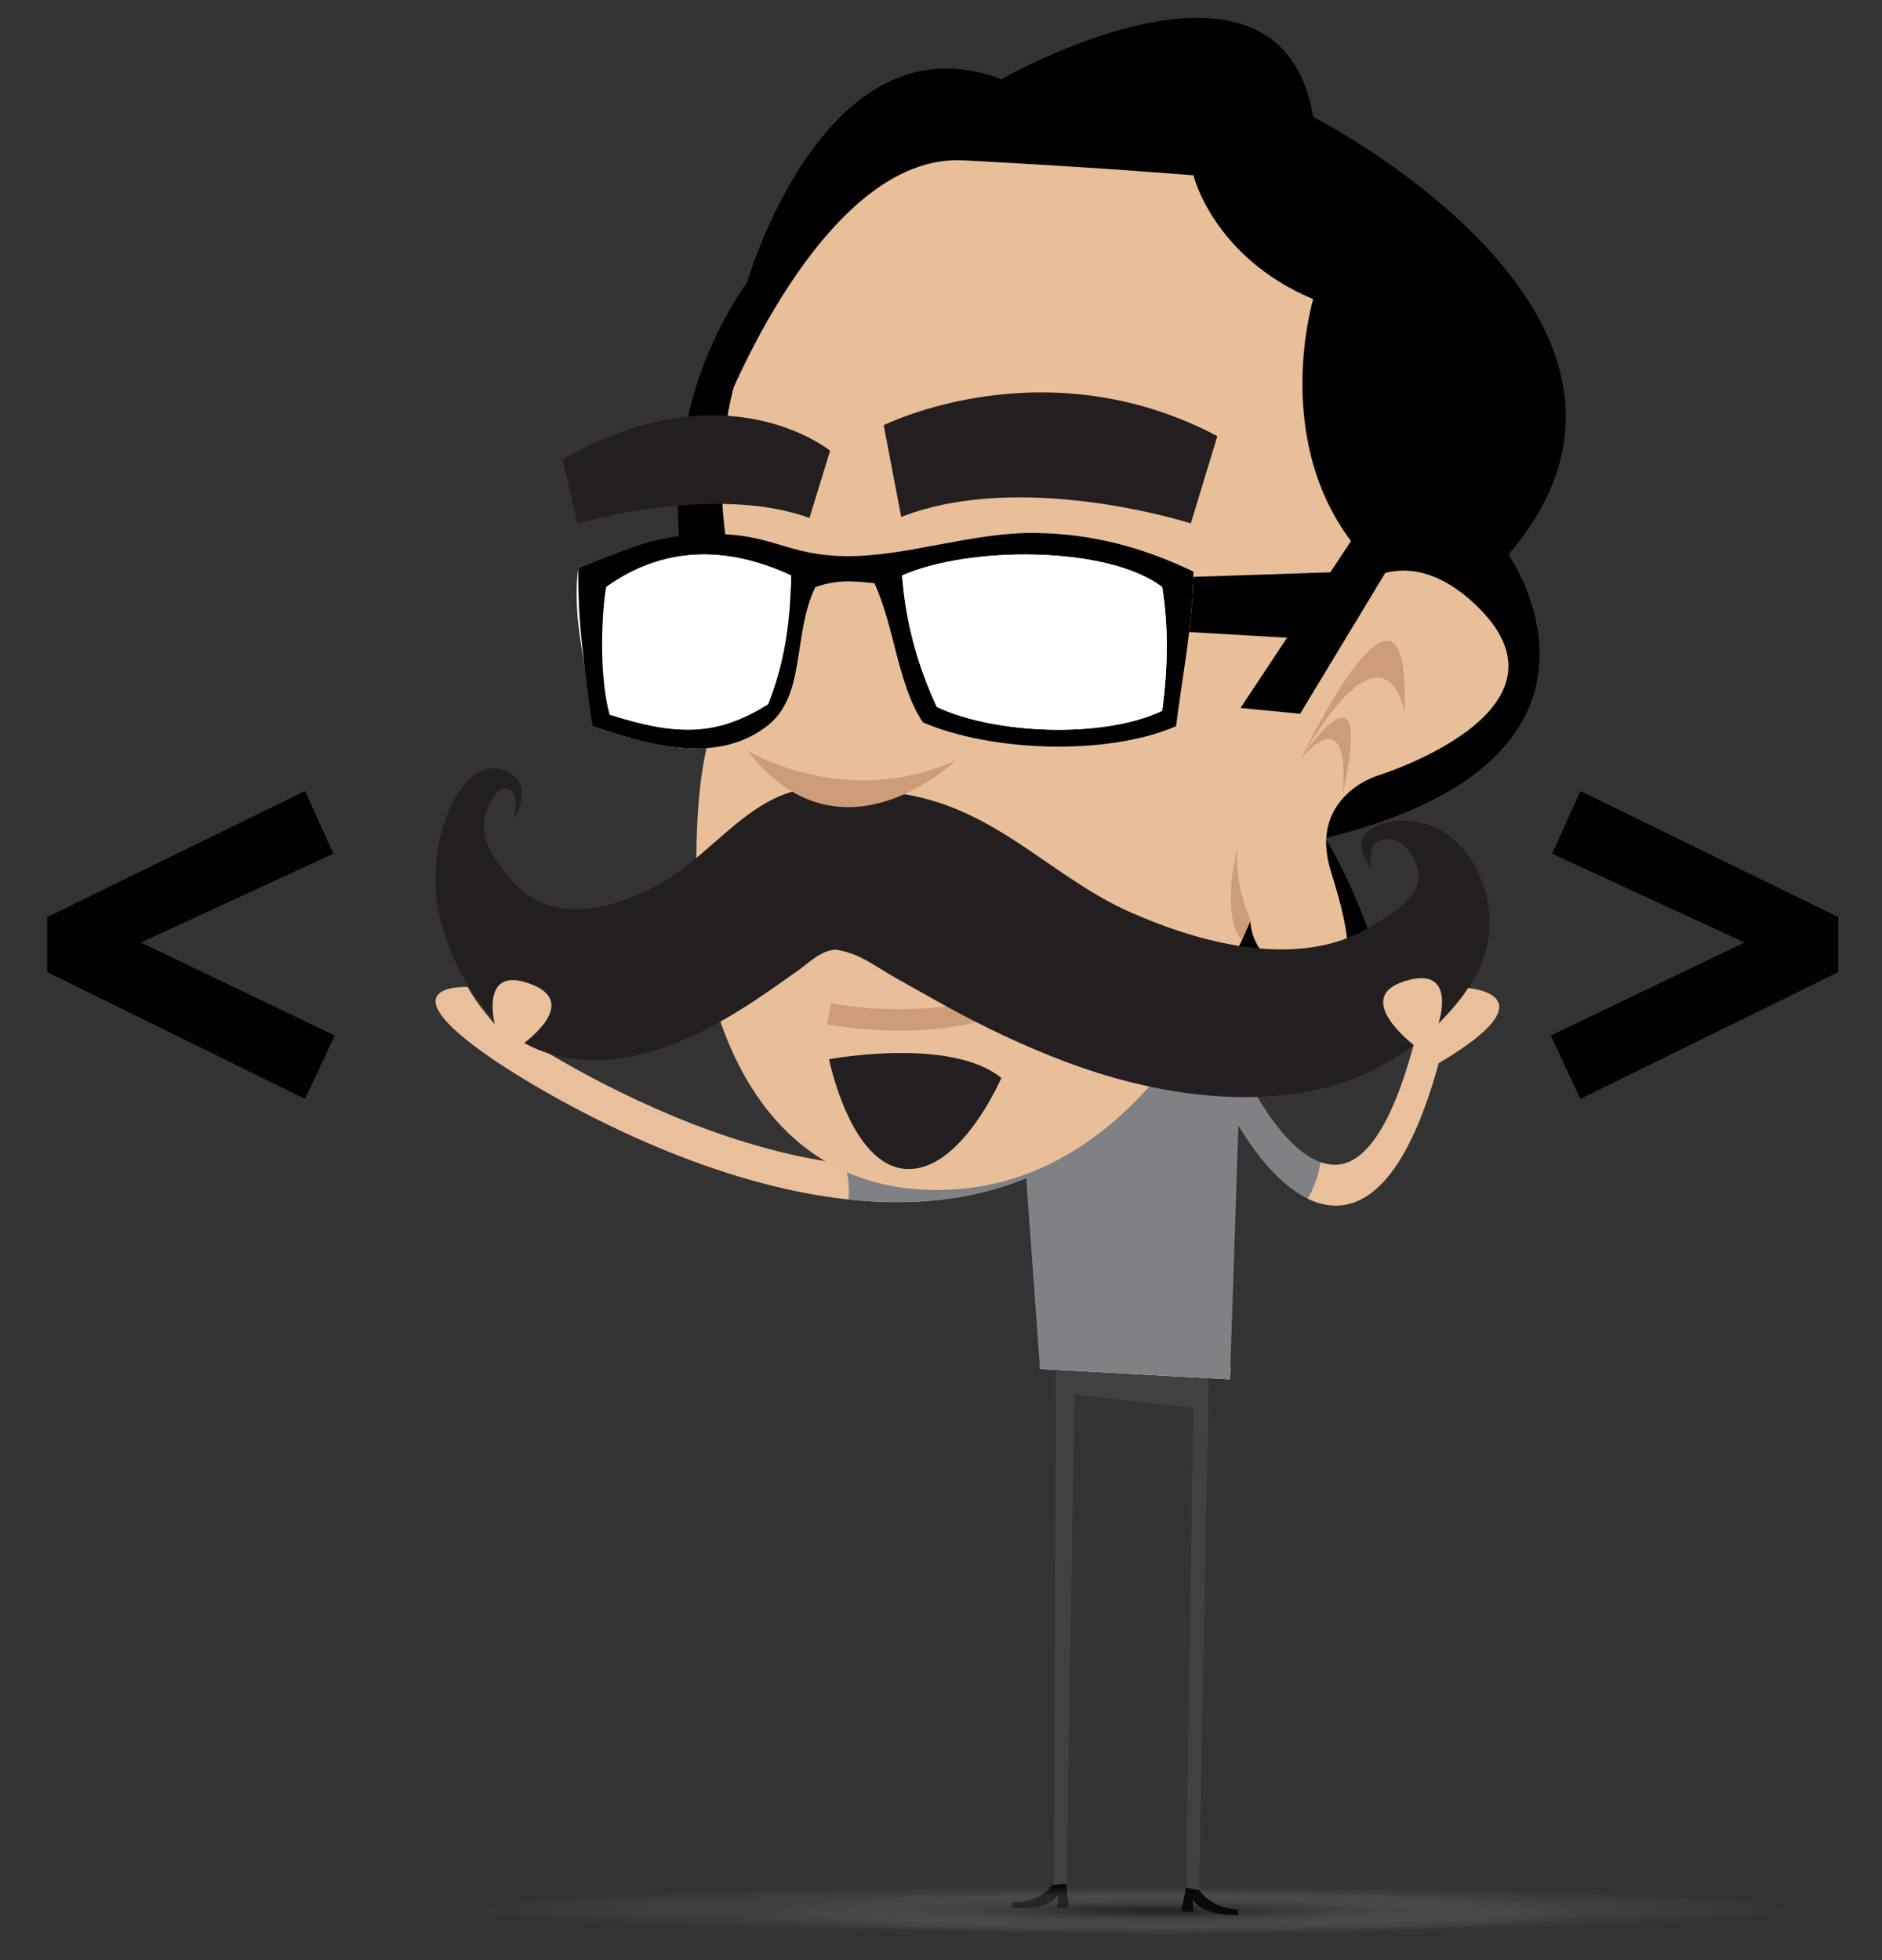 <?xml version="1.0" encoding="utf-8"?>
<!-- Generator: Adobe Illustrator 16.0.0, SVG Export Plug-In . SVG Version: 6.00 Build 0)  -->
<!DOCTYPE svg PUBLIC "-//W3C//DTD SVG 1.1//EN" "http://www.w3.org/Graphics/SVG/1.1/DTD/svg11.dtd">
<svg version="1.1" id="Layer_1" xmlns="http://www.w3.org/2000/svg" xmlns:xlink="http://www.w3.org/1999/xlink" x="0px" y="0px"
	 width="480px" height="500px" viewBox="0 0 480 500" enable-background="new 0 0 480 500" xml:space="preserve">
<rect x="0" y="0" width="480" height="500" fill="#333333" stroke="none"/>
<g>
	<path fill="#E9C09B" d="M228.741,306.661c-3.293,0-6.66-0.153-10.101-0.46c-13.991-1.251-29.214-5.042-45.246-11.269
		c-27.124-10.533-46.99-24.246-47.823-24.825l5.053-7.271c0,0.001,0,0.001,0.001,0.001l0,0c0.258,0.178,20.006,13.781,46.144,23.908
		c23.709,9.185,57.725,17.333,85.123,3.988l3.877,7.96C254.891,303.992,242.47,306.661,228.741,306.661z"/>
	<path fill="#808184" d="M261.893,290.734c-14.488,7.057-30.825,8.101-46.511,6.162c0.726,2.182,1.125,4.502,1.125,6.901
		c0,0.736-0.039,1.463-0.111,2.182c0.751,0.08,1.5,0.154,2.245,0.222c3.441,0.307,6.807,0.46,10.101,0.46
		c13.729,0,26.149-2.669,37.028-7.967L261.893,290.734z"/>
	<path fill="#808184" d="M317.999,274.913l-6.803,2.192c0.559,3.306,4.894,10.935,8.594,15.985
		c3.929,5.368,9.858,11.825,16.687,13.828c0.238-3.629,1.086-7.017,2.395-9.918c-10.731-1.717-20.296-20.614-21.034-22.776
		C317.843,274.237,317.927,274.491,317.999,274.913z"/>
	<path fill="#E9C09B" d="M340.79,297.126c-1.344,0.055-2.677-0.188-3.983-0.659c-0.567,3.495-1.711,6.676-3.277,9.296
		c1.714,0.838,3.5,1.428,5.34,1.665c5.773,0.741,11.11-2.01,15.862-8.176c5.174-6.713,9.676-17.656,13.382-32.524l-6.593-3.912
		C355.931,285.25,348.955,296.794,340.79,297.126z"/>
	<polygon fill="#414142" points="269.464,318.037 308.955,317.398 305.804,482.17 302.44,481.767 304.386,359.129 274.046,355.726 
		272.02,480.824 268.774,480.941 	"/>
	<path fill="#09080A" d="M268.389,480.895c0,0-3.065,4.521-10.104,4.305l-0.236,1.441c0,0,8.999,0.994,11.851-3.242l-0.286,3.295
		l3.014-0.229l-0.757-5.99L268.389,480.895z"/>
	<polygon fill="#FFFFFF" points="313.852,348.664 265.236,345.002 265.256,349.205 313.699,351.842 	"/>
	<g>
		
			<radialGradient id="SVGID_1_" cx="1283.062" cy="4382.562" r="87.21" gradientTransform="matrix(-1.929 0 0 0.067 2764.328 193.291)" gradientUnits="userSpaceOnUse">
			<stop  offset="0" style="stop-color:#010101"/>
			<stop  offset="1" style="stop-color:#FFFFFF;stop-opacity:0"/>
		</radialGradient>
		<path opacity="0.29" fill="url(#SVGID_1_)" d="M120.952,487.36c0-3.233,75.321-5.852,168.223-5.852
			c92.913,0,168.223,2.618,168.223,5.852c0,3.231-75.31,5.854-168.223,5.854C196.272,493.214,120.952,490.592,120.952,487.36z"/>
		
			<radialGradient id="SVGID_2_" cx="2658.049" cy="4395.617" r="87.246" gradientTransform="matrix(-1.221 0 0 0.067 3544.165 193.291)" gradientUnits="userSpaceOnUse">
			<stop  offset="0" style="stop-color:#010101"/>
			<stop  offset="1" style="stop-color:#FFFFFF;stop-opacity:0"/>
		</radialGradient>
		<path opacity="0.29" fill="url(#SVGID_2_)" d="M193.027,488.235c0-3.231,47.663-5.854,106.461-5.854
			c58.788,0,106.455,2.623,106.455,5.854c0,3.236-47.667,5.858-106.455,5.858C240.69,494.094,193.027,491.472,193.027,488.235z"/>
	</g>
	<polygon fill="#808184" points="313.699,351.842 316.719,261.351 258.849,261.089 265.256,349.205 	"/>
	<path fill="#09080A" d="M305.906,482.13c0,0,2.762,4.716,9.801,4.933l0.143,1.452c0,0-9.031,0.429-11.611-3.971l0.076,3.293
		l-2.988-0.389l1.124-5.939L305.906,482.13z"/>
	<g id="ethan">
		<path d="M190.592,71.912c0,0,19.84-68.872,64.801-51.685c0,0,71.139-40.957,79.532,9.598c0,0,101.354,51.595,49.796,111.616
			c0,0,36.406,51.859-46.635,72.345c0,0,28.046,47.403,6.487,56.654c-21.559,9.249-49.605-68.204-49.605-68.204L190.592,71.912z"/>
		<ellipse cx="271.214" cy="128.786" rx="98.317" ry="99.368"/>
		<path fill="#E9BF9A" d="M236.533,303.501c47.056,1.599,74.105-44.046,87.387-81.434c24.76-38.673,0-122.204,0-122.204
			c-89.684,29.383-136.092-6.159-136.113-6.173c5.659,4.336,0.261,38.77-0.468,44.364c-1.814,13.941,2.174,27.424-3.243,40.423
			c-5.493,13.178-6.404,26.796-6.509,41.507C177.306,260.191,193.925,302.058,236.533,303.501z"/>
		<path fill="none" stroke="#CD9D78" stroke-width="5.477" d="M211.446,258.599c0,0,56.493,11.433,66.656-27.395"/>
		<path fill="#E9BF9A" d="M184.095,123.012c0,50.136,37.538,90.774,83.835,90.774c46.306,0,83.841-40.638,83.841-90.774
			c0-50.135-37.535-90.773-83.841-90.773C221.633,32.239,184.095,72.877,184.095,123.012z"/>
		<path fill="#CD9D78" d="M318.873,234.484c0,0-4.078-8.678-3.289-18.133c0,0-4.425,16.421,1.093,23.604L318.873,234.484z"/>
		<path fill="#231F20" d="M310.484,111.258l-6.772,22.252c0,0-42.909-13.781-73.861-1.637l-4.47-23.4
			C225.381,108.472,266.386,87.888,310.484,111.258z"/>
		<path fill="#231F20" d="M143.456,117.198l3.808,16.312c0,0,35.309-10.206,59.184-1.364l5.271-17.176
			C211.717,114.97,185.185,93.229,143.456,117.198z"/>
		<g>
			<path fill="#231F20" d="M230.561,225.321c0.848-14.787-15.911-25.799-25.896-23.979c-14.768,2.503-24.786,18.68-38.196,25.089
				c-11.808,6.023-27.023,9.458-36.609-2.578c-3.327-4.019-7.387-9.038-6.243-15.194c0.703-3.129,3.089-9.092,6.574-7.111
				c1.573,0.893,1.279,3.753,1.148,5.507c-0.07,0.942-0.144,1.993-0.584,2.813c1.632-3.327,3.819-7.635,1.178-10.971
				c-3.176-4.011-8.487-3.648-12.034-0.307c-2.441,2.3-4.381,5.463-5.691,8.826c-2.387,6.125-3.584,13.132-3.057,19.827
				c0.148,1.883,0.409,3.807,0.801,5.634c3.126,13.646,11.065,27.36,21.827,33.223c12.459,6.79,27.207,4.843,39.96-0.572
				c7.397-3.142,14.642-7.416,21.465-12.125c2.6-1.795,5.184-3.623,7.779-5.43c2.9-2.018,5.463-4.733,8.813-5.542
				c6.806-1.523,11.764,1.633,18.028-4.23c2.5-2.25,8.754-14.812,1.975-13.765"/>
		</g>
		<path fill="#231F20" d="M211.446,270.191c0,0,30.978-5.801,43.946,4.778c0,0-10.381,24.229-24.473,23.206
			C216.829,297.151,211.446,270.191,211.446,270.191z"/>
		<polyline points="304.355,147.155 351.771,145.562 347.418,163.794 303.292,161.226 304.355,147.155 		"/>
		<path fill="#E9BF9A" d="M335.017,160.706c0,0,17.075-28.89,40.878-6.865c29.672,27.476-24.982,44.166-24.982,44.166
			s-17.308,5.53-11.481,24.22c5.842,18.697,5.703,25.485-0.782,27.631c-6.472,2.126-19.513-4.272-19.775-15.375
			C317.744,186.515,335.017,160.706,335.017,160.706z"/>
		<g>
			<path fill="#CD9D78" d="M331.781,193.511c0,0,28.193-59.061,26.435-11.637C358.216,181.874,354.187,155.254,331.781,193.511z"/>
			<path fill="#CD9D78" d="M331.597,193.661c0,0,19.379-29.094,10.772,9.132C342.369,202.793,345.456,178.131,331.597,193.661z"/>
		</g>
		<g>
			<path fill="#231F20" d="M187.47,222.849c0.848-14.786,29.408-23.199,45.173-19.902c23.342,4.688,37.013,22.222,57.593,30.581
				c18.062,7.736,41.986,13.415,59.181,2.915c5.942-3.487,13.213-7.857,12.296-14.13c-0.662-3.208-3.604-9.477-9.495-8.034
				c-2.659,0.651-2.616,3.529-2.667,5.288c-0.027,0.944-0.066,1.998,0.519,2.876c-2.124-3.542-4.993-8.141-0.253-11.052
				c5.699-3.502,14.174-2.35,19.371,1.493c3.577,2.646,6.221,6.072,7.823,9.601c2.916,6.429,3.793,13.555,1.944,20.114
				c-0.519,1.845-1.225,3.713-2.128,5.466c-7.059,13.062-21.857,25.472-40.017,29.677c-21.024,4.87-44.417,0.736-64.092-6.539
				c-11.408-4.22-22.405-9.541-32.659-15.229c-3.908-2.168-7.783-4.367-11.682-6.546c-4.356-2.434-8.066-5.51-13.325-6.812
				c-10.704-2.527-19.136-0.14-28.322-6.888c-3.679-2.604-11.846-15.994-1.115-13.942"/>
		</g>
		<path fill="#CD9D78" d="M243.752,193.997c0,0-29.39,28.398-53.16-2.58C190.592,191.417,215.146,206.691,243.752,193.997z"/>
		<path d="M184.095,105.988c0,0,25.351-67.001,61.618-65.088c36.267,1.913,58.676,3.827,58.676,3.827s5.019,20.879,30.536,31.576
			c0,0-10.526,34.925,9.648,61.717l-28.184,42.581l15.207,1.47l32.193-53.286l-12.02-42.435l-19.989-31.098
			c0,0-56.502-63.891-136.877,10.874L184.095,105.988z"/>
	</g>
	<g>
		<g>
			<path fill-rule="evenodd" clip-rule="evenodd" fill="#FFFFFF" d="M147.526,144.817c-1.971,13.907,2.854,26.455,3.538,40.438
				c13.108,4.352,31.131,10.259,44.514,0c10.149-7.779,6.483-23.301,12.385-35.507c5.348-1.811,8.975-1.632,15.04-0.986
				c5.056,10.8,6.027,26.156,12.384,35.506c16.796,7.289,46.325,8.793,64.577,0.986c1.602-13.009,4.153-24.959,4.425-39.452
				c-12.606-6.052-25.729-9.753-40.694-9.863c-15.902-0.117-32.348,6.002-47.769,5.918c-15.144-0.083-18.96-3.348-34.172-3.348
				C166.443,138.51,160.931,140.021,147.526,144.817z"/>
			<path fill-rule="evenodd" clip-rule="evenodd" d="M182.095,136.227c15.211,0,18.687,5.549,33.831,5.632
				c15.421,0.084,31.867-6.035,47.769-5.918c14.966,0.11,28.088,3.812,40.694,9.863c-0.271,14.493-2.823,26.443-4.425,39.452
				c-18.252,7.807-47.78,6.302-64.577-0.986c-6.357-9.351-7.328-24.707-12.384-35.506c-6.064-0.646-9.691-0.825-15.04,0.986
				c-5.902,12.206-2.235,27.728-12.385,35.507c-13.383,10.259-31.406,4.352-44.514,0c-1.798-14.43-3.797-25.755-3.538-40.438
				C160.931,140.021,166.785,136.227,182.095,136.227z M230.079,146.79c1.026,13.322,4.463,23.956,8.847,33.535
				c14.615,6.917,42.373,8.189,57.5,0.986c1.405-10.699,1.672-21.041,0-31.562C282.448,139.164,247.2,139.279,230.079,146.79z
				 M154.603,149.749c-1.516,9.54-1.489,24.231,0.885,32.549c16.593,5.153,24.604,5.651,38.322-2.959
				c3.75-9.627,7.758-18.967,7.961-32.549C184.679,138.878,168.743,139.644,154.603,149.749z"/>
			<path fill-rule="evenodd" clip-rule="evenodd" fill="#FFFFFF" d="M230.079,146.79c1.026,13.322,4.463,23.956,8.847,33.535
				c14.615,6.917,42.373,8.189,57.5,0.986c1.405-10.699,1.672-21.041,0-31.562C282.448,139.164,247.2,139.279,230.079,146.79z"/>
			<path fill-rule="evenodd" clip-rule="evenodd" fill="#FFFFFF" d="M154.603,149.749c-1.516,9.54-0.67,23.311,0.885,32.549
				c16.593,5.153,26.73,5.95,40.449-2.661c3.75-9.627,5.632-19.266,5.835-32.848C184.679,138.878,168.743,139.644,154.603,149.749z"
				/>
		</g>
	</g>
	<path fill="#E9C09B" d="M360.548,266.549c0,0-15.855-12.046-2.254-16.285c13.604-4.239,8.594,10.825,8.594,10.825
		s5.132-5.08,7.536-9.052c0,0,22.134,1.646-7.484,19.169"/>
	<path fill="#E9C09B" d="M132.166,267.161c0,0,16.62-10.969,3.328-16.1c-13.292-5.13-9.291,10.232-9.291,10.232
		s-4.785-5.409-6.92-9.531c0,0-22.102-1.101,6.29,18.345"/>
	<g>
		<path fill="#010101" d="M85.002,217.768l-49.071,22.647l49.43,23.727l-7.549,16.176l-65.787-32.353v-14.021l65.787-32.175
			L85.002,217.768z"/>
	</g>
	<g>
		<path fill="#010101" d="M403.073,201.769l65.788,32.175v14.021l-65.788,32.353l-7.548-16.176l49.429-23.727l-49.07-22.647
			L403.073,201.769z"/>
	</g>
</g>
<g>
</g>
<g>
</g>
<g>
</g>
<g>
</g>
<g>
</g>
<g>
</g>
<g>
</g>
<g>
</g>
<g>
</g>
<g>
</g>
<g>
</g>
</svg>
